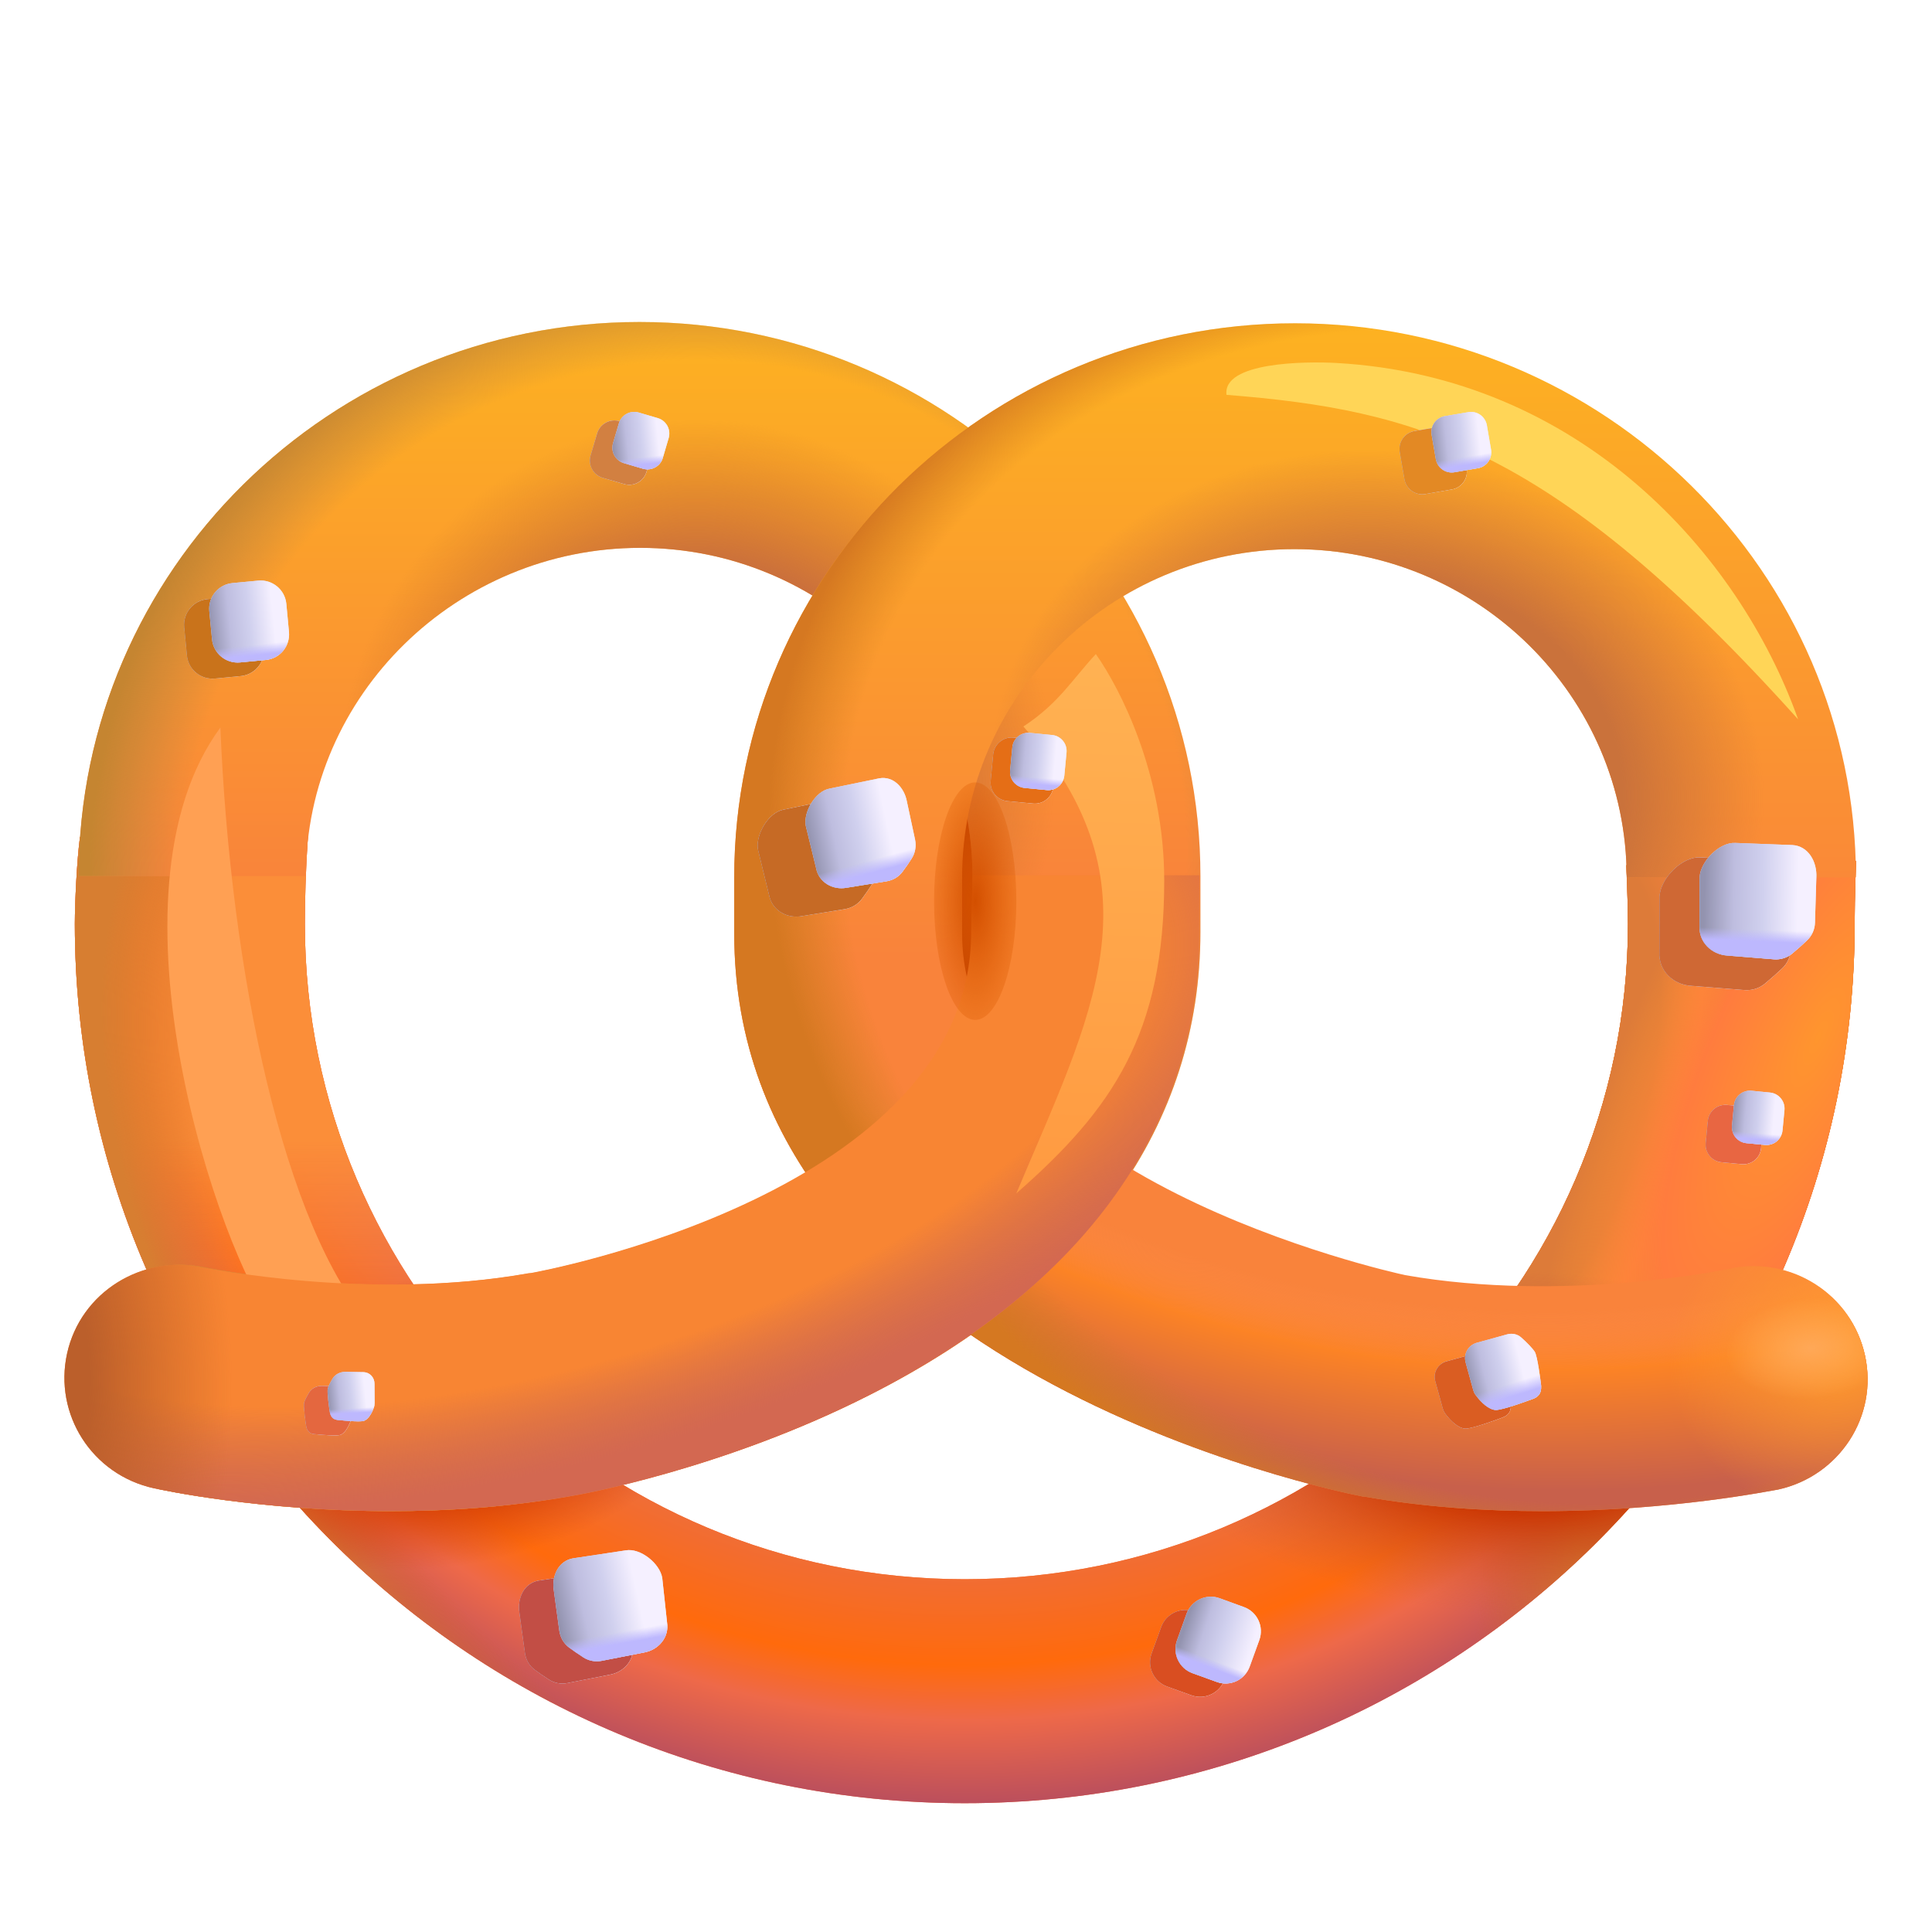 <svg viewBox="1 1 30 30" xmlns="http://www.w3.org/2000/svg">
<path d="M15.98 29C8.361 29 2.162 22.875 2.162 15.346C2.162 15.01 2.195 14.348 2.242 13.996C2.242 13.996 4.941 13.091 5.781 13.996C5.746 14.52 5.734 14.997 5.734 15.346C5.734 20.958 10.301 25.522 15.98 25.522C21.66 25.522 26.279 20.958 26.279 15.346C26.279 15.039 26.254 14.441 26.254 14.441C26.816 13.342 29.04 13.401 29.82 14.375C29.82 14.375 29.799 14.924 29.799 15.346C29.799 22.875 23.599 29 15.98 29Z" fill="url(#paint0_linear_18_29008)"/>
<path d="M15.98 29C8.361 29 2.162 22.875 2.162 15.346C2.162 15.01 2.195 14.348 2.242 13.996C2.242 13.996 4.941 13.091 5.781 13.996C5.746 14.52 5.734 14.997 5.734 15.346C5.734 20.958 10.301 25.522 15.98 25.522C21.66 25.522 26.279 20.958 26.279 15.346C26.279 15.039 26.254 14.441 26.254 14.441C26.816 13.342 29.04 13.401 29.82 14.375C29.82 14.375 29.799 14.924 29.799 15.346C29.799 22.875 23.599 29 15.98 29Z" fill="url(#paint1_radial_18_29008)"/>
<path d="M15.98 29C8.361 29 2.162 22.875 2.162 15.346C2.162 15.01 2.195 14.348 2.242 13.996C2.242 13.996 4.941 13.091 5.781 13.996C5.746 14.52 5.734 14.997 5.734 15.346C5.734 20.958 10.301 25.522 15.98 25.522C21.66 25.522 26.279 20.958 26.279 15.346C26.279 15.039 26.254 14.441 26.254 14.441C26.816 13.342 29.04 13.401 29.82 14.375C29.82 14.375 29.799 14.924 29.799 15.346C29.799 22.875 23.599 29 15.98 29Z" fill="url(#paint2_linear_18_29008)"/>
<path d="M15.98 29C8.361 29 2.162 22.875 2.162 15.346C2.162 15.01 2.195 14.348 2.242 13.996C2.242 13.996 4.941 13.091 5.781 13.996C5.746 14.52 5.734 14.997 5.734 15.346C5.734 20.958 10.301 25.522 15.98 25.522C21.66 25.522 26.279 20.958 26.279 15.346C26.279 15.039 26.254 14.441 26.254 14.441C26.816 13.342 29.04 13.401 29.82 14.375C29.82 14.375 29.799 14.924 29.799 15.346C29.799 22.875 23.599 29 15.98 29Z" fill="url(#paint3_radial_18_29008)"/>
<path d="M15.98 29C8.361 29 2.162 22.875 2.162 15.346C2.162 15.01 2.195 14.348 2.242 13.996C2.242 13.996 4.941 13.091 5.781 13.996C5.746 14.52 5.734 14.997 5.734 15.346C5.734 20.958 10.301 25.522 15.98 25.522C21.66 25.522 26.279 20.958 26.279 15.346C26.279 15.039 26.254 14.441 26.254 14.441C26.816 13.342 29.04 13.401 29.82 14.375C29.82 14.375 29.799 14.924 29.799 15.346C29.799 22.875 23.599 29 15.98 29Z" fill="url(#paint4_radial_18_29008)"/>
<path d="M15.98 29C8.361 29 2.162 22.875 2.162 15.346C2.162 15.01 2.195 14.348 2.242 13.996C2.242 13.996 4.941 13.091 5.781 13.996C5.746 14.52 5.734 14.997 5.734 15.346C5.734 20.958 10.301 25.522 15.98 25.522C21.66 25.522 26.279 20.958 26.279 15.346C26.279 15.039 26.254 14.441 26.254 14.441C26.816 13.342 29.04 13.401 29.82 14.375C29.82 14.375 29.799 14.924 29.799 15.346C29.799 22.875 23.599 29 15.98 29Z" fill="url(#paint5_radial_18_29008)"/>
<path d="M15.98 29C8.361 29 2.162 22.875 2.162 15.346C2.162 15.01 2.195 14.348 2.242 13.996C2.242 13.996 4.941 13.091 5.781 13.996C5.746 14.52 5.734 14.997 5.734 15.346C5.734 20.958 10.301 25.522 15.98 25.522C21.66 25.522 26.279 20.958 26.279 15.346C26.279 15.039 26.254 14.441 26.254 14.441C26.816 13.342 29.04 13.401 29.82 14.375C29.82 14.375 29.799 14.924 29.799 15.346C29.799 22.875 23.599 29 15.98 29Z" fill="url(#paint6_radial_18_29008)"/>
<path d="M15.98 29C8.361 29 2.162 22.875 2.162 15.346C2.162 15.01 2.195 14.348 2.242 13.996C2.242 13.996 4.941 13.091 5.781 13.996C5.746 14.52 5.734 14.997 5.734 15.346C5.734 20.958 10.301 25.522 15.98 25.522C21.66 25.522 26.279 20.958 26.279 15.346C26.279 15.039 26.254 14.441 26.254 14.441C26.816 13.342 29.04 13.401 29.82 14.375C29.82 14.375 29.799 14.924 29.799 15.346C29.799 22.875 23.599 29 15.98 29Z" fill="url(#paint7_radial_18_29008)"/>
<ellipse cx="16.123" cy="14.922" rx="0.56" ry="2.078" fill="#BD3E03"/>
<path d="M7.081 24.465C5.062 24.465 3.502 24.139 3.412 24.11C2.452 23.902 1.852 22.963 2.062 22.015C2.272 21.067 3.222 20.474 4.182 20.681C4.202 20.681 6.751 21.215 9.231 20.77C9.241 20.77 9.241 20.77 9.251 20.77C9.321 20.76 16.1 19.535 16.1 15.475V14.605C16.1 11.799 13.79 9.507 10.941 9.507C8.101 9.507 5.75 11.79 5.75 14.605H2.222C2.222 9.863 6.131 6 10.931 6C15.73 6 19.64 9.863 19.64 14.605V15.475C19.64 18.468 17.87 20.958 14.51 22.657C12.271 23.793 10.051 24.198 9.851 24.228C8.891 24.406 7.941 24.465 7.081 24.465Z" fill="url(#paint8_linear_18_29008)"/>
<path d="M7.081 24.465C5.062 24.465 3.502 24.139 3.412 24.11C2.452 23.902 1.852 22.963 2.062 22.015C2.272 21.067 3.222 20.474 4.182 20.681C4.202 20.681 6.751 21.215 9.231 20.77C9.241 20.77 9.241 20.77 9.251 20.77C9.321 20.76 16.1 19.535 16.1 15.475V14.605C16.1 11.799 13.79 9.507 10.941 9.507C8.101 9.507 5.75 11.79 5.75 14.605H2.222C2.222 9.863 6.131 6 10.931 6C15.73 6 19.64 9.863 19.64 14.605V15.475C19.64 18.468 17.87 20.958 14.51 22.657C12.271 23.793 10.051 24.198 9.851 24.228C8.891 24.406 7.941 24.465 7.081 24.465Z" fill="url(#paint9_radial_18_29008)"/>
<path d="M7.081 24.465C5.062 24.465 3.502 24.139 3.412 24.11C2.452 23.902 1.852 22.963 2.062 22.015C2.272 21.067 3.222 20.474 4.182 20.681C4.202 20.681 6.751 21.215 9.231 20.77C9.241 20.77 9.241 20.77 9.251 20.77C9.321 20.76 16.1 19.535 16.1 15.475V14.605C16.1 11.799 13.79 9.507 10.941 9.507C8.101 9.507 5.75 11.79 5.75 14.605H2.222C2.222 9.863 6.131 6 10.931 6C15.73 6 19.64 9.863 19.64 14.605V15.475C19.64 18.468 17.87 20.958 14.51 22.657C12.271 23.793 10.051 24.198 9.851 24.228C8.891 24.406 7.941 24.465 7.081 24.465Z" fill="url(#paint10_radial_18_29008)"/>
<path d="M24.949 24.465C24.089 24.465 23.129 24.406 22.18 24.238C22.169 24.238 22.16 24.238 22.16 24.238C21.759 24.159 12.401 22.272 12.401 15.495V14.625C12.401 9.883 16.31 6.02 21.11 6.02C25.909 6.02 29.819 9.883 29.819 14.625H26.259C26.259 11.819 23.949 9.527 21.1 9.527C18.26 9.527 15.94 11.81 15.94 14.625V15.495C15.94 19.269 22.549 20.741 22.819 20.8C25.289 21.235 27.819 20.711 27.849 20.701C28.809 20.494 29.749 21.096 29.959 22.045C30.169 22.993 29.559 23.922 28.609 24.13C28.529 24.14 26.969 24.465 24.949 24.465Z" fill="url(#paint11_linear_18_29008)"/>
<path d="M24.949 24.465C24.089 24.465 23.129 24.406 22.18 24.238C22.169 24.238 22.16 24.238 22.16 24.238C21.759 24.159 12.401 22.272 12.401 15.495V14.625C12.401 9.883 16.31 6.02 21.11 6.02C25.909 6.02 29.819 9.883 29.819 14.625H26.259C26.259 11.819 23.949 9.527 21.1 9.527C18.26 9.527 15.94 11.81 15.94 14.625V15.495C15.94 19.269 22.549 20.741 22.819 20.8C25.289 21.235 27.819 20.711 27.849 20.701C28.809 20.494 29.749 21.096 29.959 22.045C30.169 22.993 29.559 23.922 28.609 24.13C28.529 24.14 26.969 24.465 24.949 24.465Z" fill="url(#paint12_radial_18_29008)"/>
<path d="M24.949 24.465C24.089 24.465 23.129 24.406 22.18 24.238C22.169 24.238 22.16 24.238 22.16 24.238C21.759 24.159 12.401 22.272 12.401 15.495V14.625C12.401 9.883 16.31 6.02 21.11 6.02C25.909 6.02 29.819 9.883 29.819 14.625H26.259C26.259 11.819 23.949 9.527 21.1 9.527C18.26 9.527 15.94 11.81 15.94 14.625V15.495C15.94 19.269 22.549 20.741 22.819 20.8C25.289 21.235 27.819 20.711 27.849 20.701C28.809 20.494 29.749 21.096 29.959 22.045C30.169 22.993 29.559 23.922 28.609 24.13C28.529 24.14 26.969 24.465 24.949 24.465Z" fill="url(#paint13_radial_18_29008)"/>
<path d="M24.949 24.465C24.089 24.465 23.129 24.406 22.18 24.238C22.169 24.238 22.16 24.238 22.16 24.238C21.759 24.159 12.401 22.272 12.401 15.495V14.625C12.401 9.883 16.31 6.02 21.11 6.02C25.909 6.02 29.819 9.883 29.819 14.625H26.259C26.259 11.819 23.949 9.527 21.1 9.527C18.26 9.527 15.94 11.81 15.94 14.625V15.495C15.94 19.269 22.549 20.741 22.819 20.8C25.289 21.235 27.819 20.711 27.849 20.701C28.809 20.494 29.749 21.096 29.959 22.045C30.169 22.993 29.559 23.922 28.609 24.13C28.529 24.14 26.969 24.465 24.949 24.465Z" fill="url(#paint14_radial_18_29008)"/>
<path d="M24.949 24.465C24.089 24.465 23.129 24.406 22.18 24.238C22.169 24.238 22.16 24.238 22.16 24.238C21.759 24.159 12.401 22.272 12.401 15.495V14.625C12.401 9.883 16.31 6.02 21.11 6.02C25.909 6.02 29.819 9.883 29.819 14.625H26.259C26.259 11.819 23.949 9.527 21.1 9.527C18.26 9.527 15.94 11.81 15.94 14.625V15.495C15.94 19.269 22.549 20.741 22.819 20.8C25.289 21.235 27.819 20.711 27.849 20.701C28.809 20.494 29.749 21.096 29.959 22.045C30.169 22.993 29.559 23.922 28.609 24.13C28.529 24.14 26.969 24.465 24.949 24.465Z" fill="url(#paint15_radial_18_29008)"/>
<path d="M24.949 24.465C24.089 24.465 23.129 24.406 22.18 24.238C22.169 24.238 22.16 24.238 22.16 24.238C21.759 24.159 12.401 22.272 12.401 15.495V14.625C12.401 9.883 16.31 6.02 21.11 6.02C25.909 6.02 29.819 9.883 29.819 14.625H26.259C26.259 11.819 23.949 9.527 21.1 9.527C18.26 9.527 15.94 11.81 15.94 14.625V15.495C15.94 19.269 22.549 20.741 22.819 20.8C25.289 21.235 27.819 20.711 27.849 20.701C28.809 20.494 29.749 21.096 29.959 22.045C30.169 22.993 29.559 23.922 28.609 24.13C28.529 24.14 26.969 24.465 24.949 24.465Z" fill="url(#paint16_radial_18_29008)"/>
<g filter="url(#filter0_f_18_29008)">
<path d="M28.921 12.17C25.117 7.938 23 7.367 20.045 7.131C19.982 6.619 21.279 6.61 21.747 6.636C25.529 6.847 28.003 9.591 28.921 12.17Z" fill="#FFD557"/>
</g>
<g filter="url(#filter1_f_18_29008)">
<path d="M4.422 12.297C2.508 14.898 4.422 20.5 5.25 21.531C6.187 22.115 7.881 22.827 6.781 21.602C5.406 20.07 4.578 16.109 4.422 12.297Z" fill="#FFA053"/>
</g>
<path d="M16.08 15.475C16.08 19.535 9.301 20.76 9.231 20.77C9.221 20.77 9.221 20.77 9.211 20.77C6.731 21.215 4.192 20.681 4.162 20.681C3.202 20.474 2.252 21.067 2.042 22.015C1.832 22.963 2.432 23.902 3.392 24.11C3.482 24.129 5.042 24.465 7.061 24.465C7.921 24.465 8.871 24.406 9.831 24.238C10.031 24.208 12.251 23.803 14.49 22.667C17.84 20.968 19.62 18.488 19.62 15.485C19.62 15.188 19.625 14.887 19.625 14.591L16.105 14.591C16.105 14.585 16.08 15.22 16.08 15.475Z" fill="#F88533"/>
<path d="M16.08 15.475C16.08 19.535 9.301 20.76 9.231 20.77C9.221 20.77 9.221 20.77 9.211 20.77C6.731 21.215 4.192 20.681 4.162 20.681C3.202 20.474 2.252 21.067 2.042 22.015C1.832 22.963 2.432 23.902 3.392 24.11C3.482 24.129 5.042 24.465 7.061 24.465C7.921 24.465 8.871 24.406 9.831 24.238C10.031 24.208 12.251 23.803 14.49 22.667C17.84 20.968 19.62 18.488 19.62 15.485C19.62 15.188 19.625 14.887 19.625 14.591L16.105 14.591C16.105 14.585 16.08 15.22 16.08 15.475Z" fill="url(#paint17_radial_18_29008)"/>
<path d="M16.08 15.475C16.08 19.535 9.301 20.76 9.231 20.77C9.221 20.77 9.221 20.77 9.211 20.77C6.731 21.215 4.192 20.681 4.162 20.681C3.202 20.474 2.252 21.067 2.042 22.015C1.832 22.963 2.432 23.902 3.392 24.11C3.482 24.129 5.042 24.465 7.061 24.465C7.921 24.465 8.871 24.406 9.831 24.238C10.031 24.208 12.251 23.803 14.49 22.667C17.84 20.968 19.62 18.488 19.62 15.485C19.62 15.188 19.625 14.887 19.625 14.591L16.105 14.591C16.105 14.585 16.08 15.22 16.08 15.475Z" fill="url(#paint18_radial_18_29008)"/>
<g filter="url(#filter2_f_18_29008)">
<path d="M19.078 14.672C19.078 13.016 18.391 11.688 18.016 11.156C17.641 11.562 17.438 11.922 16.891 12.281C19.078 14.75 17.938 16.781 16.781 19.531C18.281 18.219 19.078 17.047 19.078 14.672Z" fill="url(#paint19_linear_18_29008)"/>
</g>
<g filter="url(#filter3_f_18_29008)">
<path d="M10.273 7.73C10.316 7.582 10.472 7.497 10.62 7.54L10.95 7.637C11.098 7.68 11.183 7.835 11.139 7.984L11.039 8.326C10.996 8.475 10.84 8.56 10.692 8.516L10.362 8.42C10.214 8.376 10.129 8.221 10.172 8.073L10.273 7.73Z" fill="#E1E0F8"/>
<path d="M10.273 7.73C10.316 7.582 10.472 7.497 10.62 7.54L10.95 7.637C11.098 7.68 11.183 7.835 11.139 7.984L11.039 8.326C10.996 8.475 10.84 8.56 10.692 8.516L10.362 8.42C10.214 8.376 10.129 8.221 10.172 8.073L10.273 7.73Z" fill="url(#paint20_linear_18_29008)"/>
<path d="M10.273 7.73C10.316 7.582 10.472 7.497 10.62 7.54L10.95 7.637C11.098 7.68 11.183 7.835 11.139 7.984L11.039 8.326C10.996 8.475 10.84 8.56 10.692 8.516L10.362 8.42C10.214 8.376 10.129 8.221 10.172 8.073L10.273 7.73Z" fill="#D28041"/>
</g>
<path d="M10.609 7.576C10.647 7.443 10.786 7.367 10.919 7.406L11.213 7.492C11.346 7.531 11.422 7.67 11.383 7.802L11.293 8.108C11.255 8.241 11.116 8.317 10.983 8.278L10.689 8.192C10.556 8.153 10.48 8.014 10.519 7.882L10.609 7.576Z" fill="#E1E0F8"/>
<path d="M10.609 7.576C10.647 7.443 10.786 7.367 10.919 7.406L11.213 7.492C11.346 7.531 11.422 7.67 11.383 7.802L11.293 8.108C11.255 8.241 11.116 8.317 10.983 8.278L10.689 8.192C10.556 8.153 10.48 8.014 10.519 7.882L10.609 7.576Z" fill="url(#paint21_linear_18_29008)"/>
<path d="M10.609 7.576C10.647 7.443 10.786 7.367 10.919 7.406L11.213 7.492C11.346 7.531 11.422 7.67 11.383 7.802L11.293 8.108C11.255 8.241 11.116 8.317 10.983 8.278L10.689 8.192C10.556 8.153 10.48 8.014 10.519 7.882L10.609 7.576Z" fill="url(#paint22_linear_18_29008)"/>
<g filter="url(#filter4_f_18_29008)">
<path d="M16.423 12.713C16.439 12.555 16.579 12.438 16.738 12.454L17.135 12.492C17.294 12.507 17.41 12.648 17.395 12.806L17.355 13.218C17.34 13.376 17.199 13.493 17.041 13.477L16.643 13.439C16.485 13.424 16.369 13.284 16.384 13.125L16.423 12.713Z" fill="#E1E0F8"/>
<path d="M16.423 12.713C16.439 12.555 16.579 12.438 16.738 12.454L17.135 12.492C17.294 12.507 17.41 12.648 17.395 12.806L17.355 13.218C17.34 13.376 17.199 13.493 17.041 13.477L16.643 13.439C16.485 13.424 16.369 13.284 16.384 13.125L16.423 12.713Z" fill="url(#paint23_linear_18_29008)"/>
<path d="M16.423 12.713C16.439 12.555 16.579 12.438 16.738 12.454L17.135 12.492C17.294 12.507 17.41 12.648 17.395 12.806L17.355 13.218C17.34 13.376 17.199 13.493 17.041 13.477L16.643 13.439C16.485 13.424 16.369 13.284 16.384 13.125L16.423 12.713Z" fill="#E56E16"/>
</g>
<path d="M16.719 12.605C16.732 12.467 16.854 12.367 16.991 12.38L17.336 12.413C17.473 12.426 17.574 12.548 17.561 12.685L17.527 13.042C17.514 13.18 17.392 13.281 17.254 13.268L16.91 13.235C16.772 13.221 16.671 13.099 16.685 12.962L16.719 12.605Z" fill="#E1E0F8"/>
<path d="M16.719 12.605C16.732 12.467 16.854 12.367 16.991 12.38L17.336 12.413C17.473 12.426 17.574 12.548 17.561 12.685L17.527 13.042C17.514 13.18 17.392 13.281 17.254 13.268L16.91 13.235C16.772 13.221 16.671 13.099 16.685 12.962L16.719 12.605Z" fill="url(#paint24_linear_18_29008)"/>
<path d="M16.719 12.605C16.732 12.467 16.854 12.367 16.991 12.38L17.336 12.413C17.473 12.426 17.574 12.548 17.561 12.685L17.527 13.042C17.514 13.18 17.392 13.281 17.254 13.268L16.91 13.235C16.772 13.221 16.671 13.099 16.685 12.962L16.719 12.605Z" fill="url(#paint25_linear_18_29008)"/>
<g filter="url(#filter5_f_18_29008)">
<path d="M27.52 18.404C27.535 18.254 27.668 18.144 27.818 18.158L28.132 18.188C28.282 18.203 28.392 18.336 28.378 18.486L28.345 18.831C28.331 18.981 28.197 19.091 28.047 19.077L27.733 19.047C27.583 19.033 27.473 18.899 27.487 18.749L27.52 18.404Z" fill="#E1E0F8"/>
<path d="M27.52 18.404C27.535 18.254 27.668 18.144 27.818 18.158L28.132 18.188C28.282 18.203 28.392 18.336 28.378 18.486L28.345 18.831C28.331 18.981 28.197 19.091 28.047 19.077L27.733 19.047C27.583 19.033 27.473 18.899 27.487 18.749L27.52 18.404Z" fill="url(#paint26_linear_18_29008)"/>
<path d="M27.52 18.404C27.535 18.254 27.668 18.144 27.818 18.158L28.132 18.188C28.282 18.203 28.392 18.336 28.378 18.486L28.345 18.831C28.331 18.981 28.197 19.091 28.047 19.077L27.733 19.047C27.583 19.033 27.473 18.899 27.487 18.749L27.52 18.404Z" fill="#E86642"/>
</g>
<path d="M27.924 18.163C27.937 18.025 28.059 17.924 28.197 17.937L28.484 17.965C28.621 17.978 28.722 18.1 28.709 18.238L28.679 18.553C28.666 18.691 28.544 18.791 28.406 18.778L28.119 18.751C27.981 18.738 27.881 18.615 27.894 18.478L27.924 18.163Z" fill="#E1E0F8"/>
<path d="M27.924 18.163C27.937 18.025 28.059 17.924 28.197 17.937L28.484 17.965C28.621 17.978 28.722 18.1 28.709 18.238L28.679 18.553C28.666 18.691 28.544 18.791 28.406 18.778L28.119 18.751C27.981 18.738 27.881 18.615 27.894 18.478L27.924 18.163Z" fill="url(#paint27_linear_18_29008)"/>
<path d="M27.924 18.163C27.937 18.025 28.059 17.924 28.197 17.937L28.484 17.965C28.621 17.978 28.722 18.1 28.709 18.238L28.679 18.553C28.666 18.691 28.544 18.791 28.406 18.778L28.119 18.751C27.981 18.738 27.881 18.615 27.894 18.478L27.924 18.163Z" fill="url(#paint28_linear_18_29008)"/>
<g filter="url(#filter6_f_18_29008)">
<path d="M22.736 8.018C22.71 7.865 22.813 7.72 22.965 7.693L23.375 7.623C23.528 7.596 23.674 7.699 23.7 7.852L23.773 8.276C23.8 8.429 23.697 8.574 23.544 8.6L23.134 8.671C22.981 8.698 22.836 8.595 22.809 8.442L22.736 8.018Z" fill="#E1E0F8"/>
<path d="M22.736 8.018C22.71 7.865 22.813 7.72 22.965 7.693L23.375 7.623C23.528 7.596 23.674 7.699 23.7 7.852L23.773 8.276C23.8 8.429 23.697 8.574 23.544 8.6L23.134 8.671C22.981 8.698 22.836 8.595 22.809 8.442L22.736 8.018Z" fill="url(#paint29_linear_18_29008)"/>
<path d="M22.736 8.018C22.71 7.865 22.813 7.72 22.965 7.693L23.375 7.623C23.528 7.596 23.674 7.699 23.7 7.852L23.773 8.276C23.8 8.429 23.697 8.574 23.544 8.6L23.134 8.671C22.981 8.698 22.836 8.595 22.809 8.442L22.736 8.018Z" fill="#E38924"/>
</g>
<path d="M23.23 7.751C23.207 7.615 23.298 7.486 23.434 7.462L23.799 7.4C23.935 7.376 24.064 7.467 24.088 7.603L24.153 7.981C24.176 8.117 24.085 8.246 23.949 8.27L23.584 8.333C23.448 8.356 23.319 8.265 23.295 8.129L23.23 7.751Z" fill="#E1E0F8"/>
<path d="M23.23 7.751C23.207 7.615 23.298 7.486 23.434 7.462L23.799 7.4C23.935 7.376 24.064 7.467 24.088 7.603L24.153 7.981C24.176 8.117 24.085 8.246 23.949 8.27L23.584 8.333C23.448 8.356 23.319 8.265 23.295 8.129L23.23 7.751Z" fill="url(#paint30_linear_18_29008)"/>
<path d="M23.23 7.751C23.207 7.615 23.298 7.486 23.434 7.462L23.799 7.4C23.935 7.376 24.064 7.467 24.088 7.603L24.153 7.981C24.176 8.117 24.085 8.246 23.949 8.27L23.584 8.333C23.448 8.356 23.319 8.265 23.295 8.129L23.23 7.751Z" fill="url(#paint31_linear_18_29008)"/>
<g filter="url(#filter7_f_18_29008)">
<path d="M3.861 10.74C3.84 10.52 4.001 10.325 4.221 10.304L4.62 10.266C4.84 10.245 5.036 10.406 5.057 10.626L5.098 11.061C5.12 11.281 4.958 11.477 4.738 11.498L4.339 11.536C4.119 11.557 3.924 11.396 3.903 11.176L3.861 10.74Z" fill="#E1E0F8"/>
<path d="M3.861 10.74C3.84 10.52 4.001 10.325 4.221 10.304L4.62 10.266C4.84 10.245 5.036 10.406 5.057 10.626L5.098 11.061C5.12 11.281 4.958 11.477 4.738 11.498L4.339 11.536C4.119 11.557 3.924 11.396 3.903 11.176L3.861 10.74Z" fill="url(#paint32_linear_18_29008)"/>
<path d="M3.861 10.74C3.84 10.52 4.001 10.325 4.221 10.304L4.62 10.266C4.84 10.245 5.036 10.406 5.057 10.626L5.098 11.061C5.12 11.281 4.958 11.477 4.738 11.498L4.339 11.536C4.119 11.557 3.924 11.396 3.903 11.176L3.861 10.74Z" fill="#C9731B"/>
</g>
<path d="M4.25 10.49C4.229 10.27 4.39 10.075 4.61 10.054L5.009 10.016C5.229 9.995 5.425 10.156 5.446 10.376L5.487 10.811C5.509 11.031 5.347 11.227 5.127 11.248L4.728 11.286C4.508 11.307 4.313 11.146 4.292 10.926L4.25 10.49Z" fill="#E1E0F8"/>
<path d="M4.25 10.49C4.229 10.27 4.39 10.075 4.61 10.054L5.009 10.016C5.229 9.995 5.425 10.156 5.446 10.376L5.487 10.811C5.509 11.031 5.347 11.227 5.127 11.248L4.728 11.286C4.508 11.307 4.313 11.146 4.292 10.926L4.25 10.49Z" fill="url(#paint33_linear_18_29008)"/>
<path d="M4.25 10.49C4.229 10.27 4.39 10.075 4.61 10.054L5.009 10.016C5.229 9.995 5.425 10.156 5.446 10.376L5.487 10.811C5.509 11.031 5.347 11.227 5.127 11.248L4.728 11.286C4.508 11.307 4.313 11.146 4.292 10.926L4.25 10.49Z" fill="url(#paint34_linear_18_29008)"/>
<g filter="url(#filter8_f_18_29008)">
<path d="M12.771 14.194C12.729 13.961 12.932 13.616 13.165 13.573L13.995 13.402C14.229 13.359 14.414 13.554 14.456 13.787L14.592 14.422C14.616 14.53 14.597 14.643 14.537 14.736C14.492 14.805 14.448 14.87 14.387 14.953C14.322 15.042 14.224 15.1 14.115 15.117L13.45 15.225C13.217 15.268 12.986 15.131 12.943 14.898L12.771 14.194Z" fill="#E1E0F8"/>
<path d="M12.771 14.194C12.729 13.961 12.932 13.616 13.165 13.573L13.995 13.402C14.229 13.359 14.414 13.554 14.456 13.787L14.592 14.422C14.616 14.53 14.597 14.643 14.537 14.736C14.492 14.805 14.448 14.87 14.387 14.953C14.322 15.042 14.224 15.1 14.115 15.117L13.45 15.225C13.217 15.268 12.986 15.131 12.943 14.898L12.771 14.194Z" fill="url(#paint35_linear_18_29008)"/>
<path d="M12.771 14.194C12.729 13.961 12.932 13.616 13.165 13.573L13.995 13.402C14.229 13.359 14.414 13.554 14.456 13.787L14.592 14.422C14.616 14.53 14.597 14.643 14.537 14.736C14.492 14.805 14.448 14.87 14.387 14.953C14.322 15.042 14.224 15.1 14.115 15.117L13.45 15.225C13.217 15.268 12.986 15.131 12.943 14.898L12.771 14.194Z" fill="#C66A25"/>
</g>
<path d="M13.512 13.824C13.472 13.607 13.662 13.286 13.879 13.246L14.652 13.086C14.87 13.046 15.042 13.228 15.082 13.445L15.209 14.037C15.23 14.138 15.213 14.243 15.157 14.33C15.116 14.394 15.074 14.455 15.017 14.532C14.957 14.615 14.865 14.669 14.764 14.685L14.145 14.785C13.927 14.825 13.712 14.698 13.672 14.48L13.512 13.824Z" fill="#E1E0F8"/>
<path d="M13.512 13.824C13.472 13.607 13.662 13.286 13.879 13.246L14.652 13.086C14.87 13.046 15.042 13.228 15.082 13.445L15.209 14.037C15.23 14.138 15.213 14.243 15.157 14.33C15.116 14.394 15.074 14.455 15.017 14.532C14.957 14.615 14.865 14.669 14.764 14.685L14.145 14.785C13.927 14.825 13.712 14.698 13.672 14.48L13.512 13.824Z" fill="url(#paint36_linear_18_29008)"/>
<path d="M13.512 13.824C13.472 13.607 13.662 13.286 13.879 13.246L14.652 13.086C14.87 13.046 15.042 13.228 15.082 13.445L15.209 14.037C15.23 14.138 15.213 14.243 15.157 14.33C15.116 14.394 15.074 14.455 15.017 14.532C14.957 14.615 14.865 14.669 14.764 14.685L14.145 14.785C13.927 14.825 13.712 14.698 13.672 14.48L13.512 13.824Z" fill="url(#paint37_linear_18_29008)"/>
<g filter="url(#filter9_f_18_29008)">
<path d="M26.769 14.921C26.786 14.639 27.119 14.298 27.401 14.315L28.411 14.352C28.693 14.368 28.851 14.647 28.835 14.929L28.811 15.725C28.808 15.842 28.76 15.954 28.675 16.035C28.594 16.112 28.516 16.181 28.406 16.273C28.316 16.348 28.2 16.383 28.084 16.373L27.262 16.307C26.98 16.291 26.751 16.067 26.768 15.785L26.769 14.921Z" fill="#E1E0F8"/>
<path d="M26.769 14.921C26.786 14.639 27.119 14.298 27.401 14.315L28.411 14.352C28.693 14.368 28.851 14.647 28.835 14.929L28.811 15.725C28.808 15.842 28.76 15.954 28.675 16.035C28.594 16.112 28.516 16.181 28.406 16.273C28.316 16.348 28.2 16.383 28.084 16.373L27.262 16.307C26.98 16.291 26.751 16.067 26.768 15.785L26.769 14.921Z" fill="url(#paint38_linear_18_29008)"/>
<path d="M26.769 14.921C26.786 14.639 27.119 14.298 27.401 14.315L28.411 14.352C28.693 14.368 28.851 14.647 28.835 14.929L28.811 15.725C28.808 15.842 28.76 15.954 28.675 16.035C28.594 16.112 28.516 16.181 28.406 16.273C28.316 16.348 28.2 16.383 28.084 16.373L27.262 16.307C26.98 16.291 26.751 16.067 26.768 15.785L26.769 14.921Z" fill="#CF6834"/>
</g>
<path d="M27.391 14.621C27.406 14.374 27.699 14.075 27.946 14.089L28.832 14.122C29.079 14.136 29.218 14.381 29.204 14.628L29.183 15.327C29.18 15.43 29.138 15.528 29.063 15.599C28.992 15.666 28.924 15.727 28.828 15.808C28.749 15.873 28.647 15.904 28.545 15.896L27.824 15.838C27.576 15.823 27.376 15.627 27.39 15.379L27.391 14.621Z" fill="#E1E0F8"/>
<path d="M27.391 14.621C27.406 14.374 27.699 14.075 27.946 14.089L28.832 14.122C29.079 14.136 29.218 14.381 29.204 14.628L29.183 15.327C29.18 15.43 29.138 15.528 29.063 15.599C28.992 15.666 28.924 15.727 28.828 15.808C28.749 15.873 28.647 15.904 28.545 15.896L27.824 15.838C27.576 15.823 27.376 15.627 27.39 15.379L27.391 14.621Z" fill="url(#paint39_linear_18_29008)"/>
<path d="M27.391 14.621C27.406 14.374 27.699 14.075 27.946 14.089L28.832 14.122C29.079 14.136 29.218 14.381 29.204 14.628L29.183 15.327C29.18 15.43 29.138 15.528 29.063 15.599C28.992 15.666 28.924 15.727 28.828 15.808C28.749 15.873 28.647 15.904 28.545 15.896L27.824 15.838C27.576 15.823 27.376 15.627 27.39 15.379L27.391 14.621Z" fill="url(#paint40_linear_18_29008)"/>
<g filter="url(#filter10_f_18_29008)">
<path d="M10.75 25.846C10.712 25.622 10.411 25.38 10.183 25.419L9.363 25.544C9.135 25.584 9.029 25.822 9.067 26.047L9.152 26.668C9.166 26.771 9.22 26.866 9.304 26.928C9.37 26.977 9.435 27.023 9.523 27.079C9.608 27.135 9.712 27.154 9.811 27.134L10.467 27.005C10.695 26.965 10.862 26.764 10.825 26.54L10.75 25.846Z" fill="#E1E0F8"/>
<path d="M10.75 25.846C10.712 25.622 10.411 25.38 10.183 25.419L9.363 25.544C9.135 25.584 9.029 25.822 9.067 26.047L9.152 26.668C9.166 26.771 9.22 26.866 9.304 26.928C9.37 26.977 9.435 27.023 9.523 27.079C9.608 27.135 9.712 27.154 9.811 27.134L10.467 27.005C10.695 26.965 10.862 26.764 10.825 26.54L10.75 25.846Z" fill="url(#paint41_linear_18_29008)"/>
<path d="M10.75 25.846C10.712 25.622 10.411 25.38 10.183 25.419L9.363 25.544C9.135 25.584 9.029 25.822 9.067 26.047L9.152 26.668C9.166 26.771 9.22 26.866 9.304 26.928C9.37 26.977 9.435 27.023 9.523 27.079C9.608 27.135 9.712 27.154 9.811 27.134L10.467 27.005C10.695 26.965 10.862 26.764 10.825 26.54L10.75 25.846Z" fill="#C24E45"/>
</g>
<path d="M11.283 25.501C11.245 25.276 10.944 25.034 10.716 25.074L9.896 25.198C9.668 25.238 9.562 25.477 9.6 25.701L9.685 26.323C9.699 26.426 9.753 26.521 9.837 26.583C9.903 26.632 9.968 26.677 10.056 26.734C10.141 26.79 10.245 26.808 10.344 26.789L11 26.66C11.228 26.62 11.395 26.419 11.358 26.194L11.283 25.501Z" fill="#E1E0F8"/>
<path d="M11.283 25.501C11.245 25.276 10.944 25.034 10.716 25.074L9.896 25.198C9.668 25.238 9.562 25.477 9.6 25.701L9.685 26.323C9.699 26.426 9.753 26.521 9.837 26.583C9.903 26.632 9.968 26.677 10.056 26.734C10.141 26.79 10.245 26.808 10.344 26.789L11 26.66C11.228 26.62 11.395 26.419 11.358 26.194L11.283 25.501Z" fill="url(#paint42_linear_18_29008)"/>
<path d="M11.283 25.501C11.245 25.276 10.944 25.034 10.716 25.074L9.896 25.198C9.668 25.238 9.562 25.477 9.6 25.701L9.685 26.323C9.699 26.426 9.753 26.521 9.837 26.583C9.903 26.632 9.968 26.677 10.056 26.734C10.141 26.79 10.245 26.808 10.344 26.789L11 26.66C11.228 26.62 11.395 26.419 11.358 26.194L11.283 25.501Z" fill="url(#paint43_linear_18_29008)"/>
<g filter="url(#filter11_f_18_29008)">
<path d="M19.032 26.264C19.107 26.056 19.337 25.949 19.544 26.024L19.922 26.16C20.129 26.235 20.237 26.465 20.162 26.672L20.013 27.084C19.938 27.292 19.708 27.399 19.5 27.324L19.123 27.188C18.916 27.113 18.808 26.883 18.883 26.676L19.032 26.264Z" fill="#E1E0F8"/>
<path d="M19.032 26.264C19.107 26.056 19.337 25.949 19.544 26.024L19.922 26.16C20.129 26.235 20.237 26.465 20.162 26.672L20.013 27.084C19.938 27.292 19.708 27.399 19.5 27.324L19.123 27.188C18.916 27.113 18.808 26.883 18.883 26.676L19.032 26.264Z" fill="url(#paint44_linear_18_29008)"/>
<path d="M19.032 26.264C19.107 26.056 19.337 25.949 19.544 26.024L19.922 26.16C20.129 26.235 20.237 26.465 20.162 26.672L20.013 27.084C19.938 27.292 19.708 27.399 19.5 27.324L19.123 27.188C18.916 27.113 18.808 26.883 18.883 26.676L19.032 26.264Z" fill="#D94E21"/>
</g>
<path d="M19.425 26.057C19.501 25.85 19.73 25.742 19.938 25.817L20.315 25.954C20.523 26.029 20.63 26.258 20.555 26.466L20.406 26.877C20.331 27.085 20.102 27.193 19.894 27.117L19.517 26.981C19.309 26.906 19.201 26.677 19.277 26.469L19.425 26.057Z" fill="#E1E0F8"/>
<path d="M19.425 26.057C19.501 25.85 19.73 25.742 19.938 25.817L20.315 25.954C20.523 26.029 20.63 26.258 20.555 26.466L20.406 26.877C20.331 27.085 20.102 27.193 19.894 27.117L19.517 26.981C19.309 26.906 19.201 26.677 19.277 26.469L19.425 26.057Z" fill="url(#paint45_linear_18_29008)"/>
<path d="M19.425 26.057C19.501 25.85 19.73 25.742 19.938 25.817L20.315 25.954C20.523 26.029 20.63 26.258 20.555 26.466L20.406 26.877C20.331 27.085 20.102 27.193 19.894 27.117L19.517 26.981C19.309 26.906 19.201 26.677 19.277 26.469L19.425 26.057Z" fill="url(#paint46_linear_18_29008)"/>
<g filter="url(#filter12_f_18_29008)">
<path d="M23.29 22.455C23.248 22.324 23.321 22.183 23.453 22.142L23.932 22.009C24.008 21.988 24.09 22.004 24.149 22.056C24.242 22.138 24.329 22.228 24.361 22.28C24.403 22.348 24.451 22.725 24.455 22.758L24.456 22.763C24.474 22.896 24.443 22.974 24.317 23.016C24.313 23.018 24.309 23.019 24.305 23.021C24.251 23.041 23.854 23.188 23.752 23.183C23.651 23.178 23.531 23.073 23.439 22.946C23.424 22.924 23.413 22.9 23.405 22.874L23.29 22.455Z" fill="#E1E0F8"/>
<path d="M23.29 22.455C23.248 22.324 23.321 22.183 23.453 22.142L23.932 22.009C24.008 21.988 24.09 22.004 24.149 22.056C24.242 22.138 24.329 22.228 24.361 22.28C24.403 22.348 24.451 22.725 24.455 22.758L24.456 22.763C24.474 22.896 24.443 22.974 24.317 23.016C24.313 23.018 24.309 23.019 24.305 23.021C24.251 23.041 23.854 23.188 23.752 23.183C23.651 23.178 23.531 23.073 23.439 22.946C23.424 22.924 23.413 22.9 23.405 22.874L23.29 22.455Z" fill="url(#paint47_linear_18_29008)"/>
<path d="M23.29 22.455C23.248 22.324 23.321 22.183 23.453 22.142L23.932 22.009C24.008 21.988 24.09 22.004 24.149 22.056C24.242 22.138 24.329 22.228 24.361 22.28C24.403 22.348 24.451 22.725 24.455 22.758L24.456 22.763C24.474 22.896 24.443 22.974 24.317 23.016C24.313 23.018 24.309 23.019 24.305 23.021C24.251 23.041 23.854 23.188 23.752 23.183C23.651 23.178 23.531 23.073 23.439 22.946C23.424 22.924 23.413 22.9 23.405 22.874L23.29 22.455Z" fill="#DA5D22"/>
</g>
<path d="M23.761 22.166C23.719 22.035 23.792 21.894 23.923 21.853L24.402 21.72C24.479 21.699 24.561 21.715 24.62 21.767C24.713 21.849 24.799 21.939 24.832 21.991C24.874 22.059 24.921 22.436 24.925 22.47L24.926 22.474C24.945 22.607 24.913 22.686 24.788 22.728C24.783 22.729 24.779 22.73 24.775 22.732C24.721 22.752 24.325 22.899 24.223 22.894C24.122 22.889 24.001 22.784 23.91 22.657C23.894 22.636 23.883 22.611 23.876 22.585L23.761 22.166Z" fill="#E1E0F8"/>
<path d="M23.761 22.166C23.719 22.035 23.792 21.894 23.923 21.853L24.402 21.72C24.479 21.699 24.561 21.715 24.62 21.767C24.713 21.849 24.799 21.939 24.832 21.991C24.874 22.059 24.921 22.436 24.925 22.47L24.926 22.474C24.945 22.607 24.913 22.686 24.788 22.728C24.783 22.729 24.779 22.73 24.775 22.732C24.721 22.752 24.325 22.899 24.223 22.894C24.122 22.889 24.001 22.784 23.91 22.657C23.894 22.636 23.883 22.611 23.876 22.585L23.761 22.166Z" fill="url(#paint48_linear_18_29008)"/>
<path d="M23.761 22.166C23.719 22.035 23.792 21.894 23.923 21.853L24.402 21.72C24.479 21.699 24.561 21.715 24.62 21.767C24.713 21.849 24.799 21.939 24.832 21.991C24.874 22.059 24.921 22.436 24.925 22.47L24.926 22.474C24.945 22.607 24.913 22.686 24.788 22.728C24.783 22.729 24.779 22.73 24.775 22.732C24.721 22.752 24.325 22.899 24.223 22.894C24.122 22.889 24.001 22.784 23.91 22.657C23.894 22.636 23.883 22.611 23.876 22.585L23.761 22.166Z" fill="url(#paint49_linear_18_29008)"/>
<g filter="url(#filter13_f_18_29008)">
<path d="M6.449 22.709C6.452 22.613 6.379 22.531 6.286 22.526L5.998 22.521C5.916 22.52 5.838 22.558 5.797 22.629C5.762 22.688 5.733 22.746 5.724 22.779C5.709 22.832 5.747 23.091 5.751 23.118L5.752 23.123C5.764 23.215 5.799 23.262 5.886 23.269C5.89 23.269 5.895 23.269 5.899 23.27C5.946 23.275 6.22 23.302 6.284 23.281C6.346 23.261 6.403 23.174 6.439 23.077C6.448 23.053 6.452 23.027 6.452 23.001L6.449 22.709Z" fill="#E1E0F8"/>
<path d="M6.449 22.709C6.452 22.613 6.379 22.531 6.286 22.526L5.998 22.521C5.916 22.52 5.838 22.558 5.797 22.629C5.762 22.688 5.733 22.746 5.724 22.779C5.709 22.832 5.747 23.091 5.751 23.118L5.752 23.123C5.764 23.215 5.799 23.262 5.886 23.269C5.89 23.269 5.895 23.269 5.899 23.27C5.946 23.275 6.22 23.302 6.284 23.281C6.346 23.261 6.403 23.174 6.439 23.077C6.448 23.053 6.452 23.027 6.452 23.001L6.449 22.709Z" fill="url(#paint50_linear_18_29008)"/>
<path d="M6.449 22.709C6.452 22.613 6.379 22.531 6.286 22.526L5.998 22.521C5.916 22.52 5.838 22.558 5.797 22.629C5.762 22.688 5.733 22.746 5.724 22.779C5.709 22.832 5.747 23.091 5.751 23.118L5.752 23.123C5.764 23.215 5.799 23.262 5.886 23.269C5.89 23.269 5.895 23.269 5.899 23.27C5.946 23.275 6.22 23.302 6.284 23.281C6.346 23.261 6.403 23.174 6.439 23.077C6.448 23.053 6.452 23.027 6.452 23.001L6.449 22.709Z" fill="#E4673F"/>
</g>
<path d="M6.815 22.49C6.818 22.394 6.745 22.312 6.652 22.307L6.364 22.302C6.282 22.301 6.204 22.34 6.162 22.41C6.127 22.47 6.099 22.527 6.09 22.561C6.075 22.613 6.113 22.872 6.117 22.899L6.118 22.904C6.13 22.996 6.164 23.043 6.251 23.05C6.256 23.05 6.26 23.05 6.265 23.051C6.312 23.056 6.586 23.084 6.65 23.063C6.712 23.042 6.769 22.956 6.805 22.858C6.814 22.834 6.817 22.808 6.817 22.782L6.815 22.49Z" fill="#E1E0F8"/>
<path d="M6.815 22.49C6.818 22.394 6.745 22.312 6.652 22.307L6.364 22.302C6.282 22.301 6.204 22.34 6.162 22.41C6.127 22.47 6.099 22.527 6.09 22.561C6.075 22.613 6.113 22.872 6.117 22.899L6.118 22.904C6.13 22.996 6.164 23.043 6.251 23.05C6.256 23.05 6.26 23.05 6.265 23.051C6.312 23.056 6.586 23.084 6.65 23.063C6.712 23.042 6.769 22.956 6.805 22.858C6.814 22.834 6.817 22.808 6.817 22.782L6.815 22.49Z" fill="url(#paint51_linear_18_29008)"/>
<path d="M6.815 22.49C6.818 22.394 6.745 22.312 6.652 22.307L6.364 22.302C6.282 22.301 6.204 22.34 6.162 22.41C6.127 22.47 6.099 22.527 6.09 22.561C6.075 22.613 6.113 22.872 6.117 22.899L6.118 22.904C6.13 22.996 6.164 23.043 6.251 23.05C6.256 23.05 6.26 23.05 6.265 23.051C6.312 23.056 6.586 23.084 6.65 23.063C6.712 23.042 6.769 22.956 6.805 22.858C6.814 22.834 6.817 22.808 6.817 22.782L6.815 22.49Z" fill="url(#paint52_linear_18_29008)"/>
<g filter="url(#filter14_f_18_29008)">
<ellipse cx="16.143" cy="14.993" rx="0.639" ry="1.844" fill="url(#paint53_radial_18_29008)"/>
</g>
<defs>
<filter id="filter0_f_18_29008" x="19.043" y="5.628" width="10.878" height="7.542" filterUnits="userSpaceOnUse" color-interpolation-filters="sRGB">
<feFlood flood-opacity="0" result="BackgroundImageFix"/>
<feBlend mode="normal" in="SourceGraphic" in2="BackgroundImageFix" result="shape"/>
<feGaussianBlur stdDeviation="0.5" result="effect1_foregroundBlur_18_29008"/>
</filter>
<filter id="filter1_f_18_29008" x="2.599" y="11.297" width="5.541" height="11.977" filterUnits="userSpaceOnUse" color-interpolation-filters="sRGB">
<feFlood flood-opacity="0" result="BackgroundImageFix"/>
<feBlend mode="normal" in="SourceGraphic" in2="BackgroundImageFix" result="shape"/>
<feGaussianBlur stdDeviation="0.5" result="effect1_foregroundBlur_18_29008"/>
</filter>
<filter id="filter2_f_18_29008" x="15.781" y="10.156" width="4.297" height="10.375" filterUnits="userSpaceOnUse" color-interpolation-filters="sRGB">
<feFlood flood-opacity="0" result="BackgroundImageFix"/>
<feBlend mode="normal" in="SourceGraphic" in2="BackgroundImageFix" result="shape"/>
<feGaussianBlur stdDeviation="0.5" result="effect1_foregroundBlur_18_29008"/>
</filter>
<filter id="filter3_f_18_29008" x="9.661" y="7.029" width="1.99" height="1.999" filterUnits="userSpaceOnUse" color-interpolation-filters="sRGB">
<feFlood flood-opacity="0" result="BackgroundImageFix"/>
<feBlend mode="normal" in="SourceGraphic" in2="BackgroundImageFix" result="shape"/>
<feGaussianBlur stdDeviation="0.25" result="effect1_foregroundBlur_18_29008"/>
</filter>
<filter id="filter4_f_18_29008" x="15.883" y="11.952" width="2.013" height="2.026" filterUnits="userSpaceOnUse" color-interpolation-filters="sRGB">
<feFlood flood-opacity="0" result="BackgroundImageFix"/>
<feBlend mode="normal" in="SourceGraphic" in2="BackgroundImageFix" result="shape"/>
<feGaussianBlur stdDeviation="0.25" result="effect1_foregroundBlur_18_29008"/>
</filter>
<filter id="filter5_f_18_29008" x="26.986" y="17.657" width="1.893" height="1.921" filterUnits="userSpaceOnUse" color-interpolation-filters="sRGB">
<feFlood flood-opacity="0" result="BackgroundImageFix"/>
<feBlend mode="normal" in="SourceGraphic" in2="BackgroundImageFix" result="shape"/>
<feGaussianBlur stdDeviation="0.25" result="effect1_foregroundBlur_18_29008"/>
</filter>
<filter id="filter6_f_18_29008" x="22.232" y="7.118" width="2.045" height="2.057" filterUnits="userSpaceOnUse" color-interpolation-filters="sRGB">
<feFlood flood-opacity="0" result="BackgroundImageFix"/>
<feBlend mode="normal" in="SourceGraphic" in2="BackgroundImageFix" result="shape"/>
<feGaussianBlur stdDeviation="0.25" result="effect1_foregroundBlur_18_29008"/>
</filter>
<filter id="filter7_f_18_29008" x="3.359" y="9.764" width="2.241" height="2.274" filterUnits="userSpaceOnUse" color-interpolation-filters="sRGB">
<feFlood flood-opacity="0" result="BackgroundImageFix"/>
<feBlend mode="normal" in="SourceGraphic" in2="BackgroundImageFix" result="shape"/>
<feGaussianBlur stdDeviation="0.25" result="effect1_foregroundBlur_18_29008"/>
</filter>
<filter id="filter8_f_18_29008" x="12.266" y="12.896" width="2.836" height="2.837" filterUnits="userSpaceOnUse" color-interpolation-filters="sRGB">
<feFlood flood-opacity="0" result="BackgroundImageFix"/>
<feBlend mode="normal" in="SourceGraphic" in2="BackgroundImageFix" result="shape"/>
<feGaussianBlur stdDeviation="0.25" result="effect1_foregroundBlur_18_29008"/>
</filter>
<filter id="filter9_f_18_29008" x="26.267" y="13.814" width="3.069" height="3.061" filterUnits="userSpaceOnUse" color-interpolation-filters="sRGB">
<feFlood flood-opacity="0" result="BackgroundImageFix"/>
<feBlend mode="normal" in="SourceGraphic" in2="BackgroundImageFix" result="shape"/>
<feGaussianBlur stdDeviation="0.25" result="effect1_foregroundBlur_18_29008"/>
</filter>
<filter id="filter10_f_18_29008" x="8.56" y="24.915" width="2.77" height="2.726" filterUnits="userSpaceOnUse" color-interpolation-filters="sRGB">
<feFlood flood-opacity="0" result="BackgroundImageFix"/>
<feBlend mode="normal" in="SourceGraphic" in2="BackgroundImageFix" result="shape"/>
<feGaussianBlur stdDeviation="0.25" result="effect1_foregroundBlur_18_29008"/>
</filter>
<filter id="filter11_f_18_29008" x="18.359" y="25.5" width="2.326" height="2.348" filterUnits="userSpaceOnUse" color-interpolation-filters="sRGB">
<feFlood flood-opacity="0" result="BackgroundImageFix"/>
<feBlend mode="normal" in="SourceGraphic" in2="BackgroundImageFix" result="shape"/>
<feGaussianBlur stdDeviation="0.25" result="effect1_foregroundBlur_18_29008"/>
</filter>
<filter id="filter12_f_18_29008" x="22.778" y="21.5" width="2.182" height="2.183" filterUnits="userSpaceOnUse" color-interpolation-filters="sRGB">
<feFlood flood-opacity="0" result="BackgroundImageFix"/>
<feBlend mode="normal" in="SourceGraphic" in2="BackgroundImageFix" result="shape"/>
<feGaussianBlur stdDeviation="0.25" result="effect1_foregroundBlur_18_29008"/>
</filter>
<filter id="filter13_f_18_29008" x="5.221" y="22.021" width="1.731" height="1.768" filterUnits="userSpaceOnUse" color-interpolation-filters="sRGB">
<feFlood flood-opacity="0" result="BackgroundImageFix"/>
<feBlend mode="normal" in="SourceGraphic" in2="BackgroundImageFix" result="shape"/>
<feGaussianBlur stdDeviation="0.25" result="effect1_foregroundBlur_18_29008"/>
</filter>
<filter id="filter14_f_18_29008" x="15.004" y="12.649" width="2.277" height="4.688" filterUnits="userSpaceOnUse" color-interpolation-filters="sRGB">
<feFlood flood-opacity="0" result="BackgroundImageFix"/>
<feBlend mode="normal" in="SourceGraphic" in2="BackgroundImageFix" result="shape"/>
<feGaussianBlur stdDeviation="0.25" result="effect1_foregroundBlur_18_29008"/>
</filter>
<linearGradient id="paint0_linear_18_29008" x1="15.98" y1="17.238" x2="15.98" y2="29" gradientUnits="userSpaceOnUse">
<stop stop-color="#F28948"/>
<stop offset="1" stop-color="#F66F3F"/>
</linearGradient>
<radialGradient id="paint1_radial_18_29008" cx="0" cy="0" r="1" gradientUnits="userSpaceOnUse" gradientTransform="translate(15.98 15.312) rotate(90) scale(13.687 14.855)">
<stop offset="0.26" stop-color="#F48736"/>
<stop offset="0.69" stop-color="#EA6E47"/>
<stop offset="0.84" stop-color="#FF6A0C"/>
<stop offset="0.902" stop-color="#EE6949"/>
<stop offset="1" stop-color="#B94E5D"/>
</radialGradient>
<linearGradient id="paint2_linear_18_29008" x1="15.98" y1="13.938" x2="15.98" y2="21.75" gradientUnits="userSpaceOnUse">
<stop offset="0.608" stop-color="#FB8E39"/>
<stop offset="0.964" stop-color="#FF853D" stop-opacity="0"/>
</linearGradient>
<radialGradient id="paint3_radial_18_29008" cx="0" cy="0" r="1" gradientUnits="userSpaceOnUse" gradientTransform="translate(14.062 21.304) rotate(132.919) scale(14.777 22.866)">
<stop offset="0.503" stop-color="#D8631D" stop-opacity="0"/>
<stop offset="0.581" stop-color="#D77E31"/>
</radialGradient>
<radialGradient id="paint4_radial_18_29008" cx="0" cy="0" r="1" gradientUnits="userSpaceOnUse" gradientTransform="translate(25.062 17.938) rotate(103.561) scale(6.397 2.573)">
<stop offset="0.589" stop-color="#DD7B39"/>
<stop offset="0.823" stop-color="#FA833B"/>
<stop offset="1" stop-color="#FA833B" stop-opacity="0"/>
</radialGradient>
<radialGradient id="paint5_radial_18_29008" cx="0" cy="0" r="1" gradientUnits="userSpaceOnUse" gradientTransform="translate(29.219 17.125) rotate(115.257) scale(8.569 2.765)">
<stop stop-color="#FF952E"/>
<stop offset="0.547" stop-color="#FF7C3E"/>
<stop offset="1" stop-color="#FF962E" stop-opacity="0"/>
</radialGradient>
<radialGradient id="paint6_radial_18_29008" cx="0" cy="0" r="1" gradientUnits="userSpaceOnUse" gradientTransform="translate(24.562 23.406) rotate(93.327) scale(2.692 5.718)">
<stop offset="0.378" stop-color="#CA3401"/>
<stop offset="1" stop-color="#C85F3E" stop-opacity="0"/>
</radialGradient>
<radialGradient id="paint7_radial_18_29008" cx="0" cy="0" r="1" gradientUnits="userSpaceOnUse" gradientTransform="translate(8.156 23) rotate(78.071) scale(2.268 4.071)">
<stop offset="0.549" stop-color="#D84004"/>
<stop offset="1" stop-color="#D44814" stop-opacity="0"/>
</radialGradient>
<linearGradient id="paint8_linear_18_29008" x1="10.83" y1="6" x2="10.83" y2="24.465" gradientUnits="userSpaceOnUse">
<stop stop-color="#FDB221"/>
<stop offset="0.479" stop-color="#F9833B"/>
</linearGradient>
<radialGradient id="paint9_radial_18_29008" cx="0" cy="0" r="1" gradientUnits="userSpaceOnUse" gradientTransform="translate(11.812 13.125) rotate(95.983) scale(9.426 9.291)">
<stop offset="0.332" stop-color="#C46940"/>
<stop offset="0.597" stop-color="#CA7028" stop-opacity="0"/>
</radialGradient>
<radialGradient id="paint10_radial_18_29008" cx="0" cy="0" r="1" gradientUnits="userSpaceOnUse" gradientTransform="translate(11.625 14.438) rotate(52.836) scale(9.725 10.014)">
<stop offset="0.791" stop-color="#BF8340" stop-opacity="0"/>
<stop offset="0.937" stop-color="#C58531"/>
</radialGradient>
<linearGradient id="paint11_linear_18_29008" x1="21.2" y1="6.02" x2="21.2" y2="24.465" gradientUnits="userSpaceOnUse">
<stop stop-color="#FDB221"/>
<stop offset="0.535" stop-color="#F9833B"/>
</linearGradient>
<radialGradient id="paint12_radial_18_29008" cx="0" cy="0" r="1" gradientUnits="userSpaceOnUse" gradientTransform="translate(22.375 13.25) rotate(96.742) scale(10.007 11.421)">
<stop offset="0.333" stop-color="#CA723B"/>
<stop offset="0.524" stop-color="#CC7235" stop-opacity="0"/>
</radialGradient>
<radialGradient id="paint13_radial_18_29008" cx="0" cy="0" r="1" gradientUnits="userSpaceOnUse" gradientTransform="translate(23.75 10.625) rotate(100.438) scale(14.073 18.262)">
<stop offset="0.754" stop-color="#FD8B49" stop-opacity="0"/>
<stop offset="0.819" stop-color="#FC8325"/>
<stop offset="0.951" stop-color="#C8604B"/>
</radialGradient>
<radialGradient id="paint14_radial_18_29008" cx="0" cy="0" r="1" gradientUnits="userSpaceOnUse" gradientTransform="translate(29.562 21.969) rotate(157.949) scale(2.664 2.541)">
<stop stop-color="#FF9B2F"/>
<stop offset="1" stop-color="#FF982E" stop-opacity="0"/>
</radialGradient>
<radialGradient id="paint15_radial_18_29008" cx="0" cy="0" r="1" gradientUnits="userSpaceOnUse" gradientTransform="translate(29.125 21.938) rotate(85.426) scale(0.784 1.327)">
<stop stop-color="#FFA857"/>
<stop offset="1" stop-color="#FFA958" stop-opacity="0"/>
</radialGradient>
<radialGradient id="paint16_radial_18_29008" cx="0" cy="0" r="1" gradientUnits="userSpaceOnUse" gradientTransform="translate(24.375 15.243) rotate(23.824) scale(15.646 13.037)">
<stop offset="0.673" stop-color="#D27D1F" stop-opacity="0"/>
<stop offset="0.749" stop-color="#D57821"/>
</radialGradient>
<radialGradient id="paint17_radial_18_29008" cx="0" cy="0" r="1" gradientUnits="userSpaceOnUse" gradientTransform="translate(9.188 17.875) rotate(74.396) scale(7.203 15.867)">
<stop offset="0.613" stop-color="#BA5A5A" stop-opacity="0"/>
<stop offset="0.813" stop-color="#D36851"/>
</radialGradient>
<radialGradient id="paint18_radial_18_29008" cx="0" cy="0" r="1" gradientUnits="userSpaceOnUse" gradientTransform="translate(0.625 22.25) rotate(-2.386) scale(4.504 8.039)">
<stop offset="0.397" stop-color="#BB5F2B"/>
<stop offset="0.887" stop-color="#C16024" stop-opacity="0"/>
</radialGradient>
<linearGradient id="paint19_linear_18_29008" x1="17.625" y1="10.781" x2="17.407" y2="19.531" gradientUnits="userSpaceOnUse">
<stop stop-color="#FFB353"/>
<stop offset="1" stop-color="#FF9A41"/>
</linearGradient>
<linearGradient id="paint20_linear_18_29008" x1="10.161" y1="8.045" x2="11.059" y2="7.95" gradientUnits="userSpaceOnUse">
<stop stop-color="#9393AF"/>
<stop offset="0.279" stop-color="#BEBDDF"/>
<stop offset="0.55" stop-color="#D0D0EE"/>
<stop offset="0.882" stop-color="#F5F0FF"/>
</linearGradient>
<linearGradient id="paint21_linear_18_29008" x1="10.509" y1="7.857" x2="11.311" y2="7.772" gradientUnits="userSpaceOnUse">
<stop stop-color="#9393AF"/>
<stop offset="0.279" stop-color="#BEBDDF"/>
<stop offset="0.55" stop-color="#D0D0EE"/>
<stop offset="0.882" stop-color="#F5F0FF"/>
</linearGradient>
<linearGradient id="paint22_linear_18_29008" x1="10.989" y1="8.464" x2="10.93" y2="7.892" gradientUnits="userSpaceOnUse">
<stop offset="0.436" stop-color="#BDB8FE"/>
<stop offset="0.634" stop-color="#BDB8FE" stop-opacity="0"/>
</linearGradient>
<linearGradient id="paint23_linear_18_29008" x1="16.383" y1="12.982" x2="17.289" y2="13.067" gradientUnits="userSpaceOnUse">
<stop stop-color="#9393AF"/>
<stop offset="0.279" stop-color="#BEBDDF"/>
<stop offset="0.55" stop-color="#D0D0EE"/>
<stop offset="0.882" stop-color="#F5F0FF"/>
</linearGradient>
<linearGradient id="paint24_linear_18_29008" x1="16.683" y1="12.838" x2="17.469" y2="12.912" gradientUnits="userSpaceOnUse">
<stop stop-color="#9393AF"/>
<stop offset="0.279" stop-color="#BEBDDF"/>
<stop offset="0.55" stop-color="#D0D0EE"/>
<stop offset="0.882" stop-color="#F5F0FF"/>
</linearGradient>
<linearGradient id="paint25_linear_18_29008" x1="17.055" y1="13.414" x2="17.101" y2="12.874" gradientUnits="userSpaceOnUse">
<stop offset="0.436" stop-color="#BDB8FE"/>
<stop offset="0.634" stop-color="#BDB8FE" stop-opacity="0"/>
</linearGradient>
<linearGradient id="paint26_linear_18_29008" x1="27.486" y1="18.633" x2="28.285" y2="18.706" gradientUnits="userSpaceOnUse">
<stop stop-color="#9393AF"/>
<stop offset="0.279" stop-color="#BEBDDF"/>
<stop offset="0.55" stop-color="#D0D0EE"/>
<stop offset="0.882" stop-color="#F5F0FF"/>
</linearGradient>
<linearGradient id="paint27_linear_18_29008" x1="27.893" y1="18.372" x2="28.624" y2="18.439" gradientUnits="userSpaceOnUse">
<stop stop-color="#9393AF"/>
<stop offset="0.279" stop-color="#BEBDDF"/>
<stop offset="0.55" stop-color="#D0D0EE"/>
<stop offset="0.882" stop-color="#F5F0FF"/>
</linearGradient>
<linearGradient id="paint28_linear_18_29008" x1="28.238" y1="18.917" x2="28.283" y2="18.405" gradientUnits="userSpaceOnUse">
<stop offset="0.436" stop-color="#BDB8FE"/>
<stop offset="0.634" stop-color="#BDB8FE" stop-opacity="0"/>
</linearGradient>
<linearGradient id="paint29_linear_18_29008" x1="22.732" y1="8.164" x2="23.681" y2="8.064" gradientUnits="userSpaceOnUse">
<stop stop-color="#9393AF"/>
<stop offset="0.279" stop-color="#BEBDDF"/>
<stop offset="0.55" stop-color="#D0D0EE"/>
<stop offset="0.882" stop-color="#F5F0FF"/>
</linearGradient>
<linearGradient id="paint30_linear_18_29008" x1="23.226" y1="7.882" x2="24.07" y2="7.793" gradientUnits="userSpaceOnUse">
<stop stop-color="#9393AF"/>
<stop offset="0.279" stop-color="#BEBDDF"/>
<stop offset="0.55" stop-color="#D0D0EE"/>
<stop offset="0.882" stop-color="#F5F0FF"/>
</linearGradient>
<linearGradient id="paint31_linear_18_29008" x1="23.731" y1="8.522" x2="23.627" y2="7.866" gradientUnits="userSpaceOnUse">
<stop offset="0.436" stop-color="#BDB8FE"/>
<stop offset="0.634" stop-color="#BDB8FE" stop-opacity="0"/>
</linearGradient>
<linearGradient id="paint32_linear_18_29008" x1="3.859" y1="10.922" x2="4.986" y2="10.805" gradientUnits="userSpaceOnUse">
<stop stop-color="#9393AF"/>
<stop offset="0.279" stop-color="#BEBDDF"/>
<stop offset="0.55" stop-color="#D0D0EE"/>
<stop offset="0.882" stop-color="#F5F0FF"/>
</linearGradient>
<linearGradient id="paint33_linear_18_29008" x1="4.248" y1="10.672" x2="5.375" y2="10.555" gradientUnits="userSpaceOnUse">
<stop stop-color="#9393AF"/>
<stop offset="0.279" stop-color="#BEBDDF"/>
<stop offset="0.55" stop-color="#D0D0EE"/>
<stop offset="0.882" stop-color="#F5F0FF"/>
</linearGradient>
<linearGradient id="paint34_linear_18_29008" x1="4.922" y1="11.539" x2="4.836" y2="10.723" gradientUnits="userSpaceOnUse">
<stop offset="0.436" stop-color="#BDB8FE"/>
<stop offset="0.634" stop-color="#BDB8FE" stop-opacity="0"/>
</linearGradient>
<linearGradient id="paint35_linear_18_29008" x1="12.834" y1="14.466" x2="14.308" y2="14.156" gradientUnits="userSpaceOnUse">
<stop stop-color="#9393AF"/>
<stop offset="0.279" stop-color="#BEBDDF"/>
<stop offset="0.55" stop-color="#D0D0EE"/>
<stop offset="0.882" stop-color="#F5F0FF"/>
</linearGradient>
<linearGradient id="paint36_linear_18_29008" x1="13.57" y1="14.078" x2="14.944" y2="13.79" gradientUnits="userSpaceOnUse">
<stop stop-color="#9393AF"/>
<stop offset="0.279" stop-color="#BEBDDF"/>
<stop offset="0.55" stop-color="#D0D0EE"/>
<stop offset="0.882" stop-color="#F5F0FF"/>
</linearGradient>
<linearGradient id="paint37_linear_18_29008" x1="14.578" y1="14.992" x2="14.322" y2="14.031" gradientUnits="userSpaceOnUse">
<stop offset="0.436" stop-color="#BDB8FE"/>
<stop offset="0.634" stop-color="#BDB8FE" stop-opacity="0"/>
</linearGradient>
<linearGradient id="paint38_linear_18_29008" x1="26.844" y1="15.515" x2="28.727" y2="15.553" gradientUnits="userSpaceOnUse">
<stop stop-color="#9393AF"/>
<stop offset="0.279" stop-color="#BEBDDF"/>
<stop offset="0.55" stop-color="#D0D0EE"/>
<stop offset="0.882" stop-color="#F5F0FF"/>
</linearGradient>
<linearGradient id="paint39_linear_18_29008" x1="27.457" y1="15.143" x2="29.11" y2="15.176" gradientUnits="userSpaceOnUse">
<stop stop-color="#9393AF"/>
<stop offset="0.279" stop-color="#BEBDDF"/>
<stop offset="0.55" stop-color="#D0D0EE"/>
<stop offset="0.882" stop-color="#F5F0FF"/>
</linearGradient>
<linearGradient id="paint40_linear_18_29008" x1="28.219" y1="16.016" x2="28.256" y2="15.095" gradientUnits="userSpaceOnUse">
<stop offset="0.436" stop-color="#BDB8FE"/>
<stop offset="0.634" stop-color="#BDB8FE" stop-opacity="0"/>
</linearGradient>
<linearGradient id="paint41_linear_18_29008" x1="9.126" y1="26.421" x2="10.543" y2="26.116" gradientUnits="userSpaceOnUse">
<stop stop-color="#9393AF"/>
<stop offset="0.279" stop-color="#BEBDDF"/>
<stop offset="0.55" stop-color="#D0D0EE"/>
<stop offset="0.882" stop-color="#F5F0FF"/>
</linearGradient>
<linearGradient id="paint42_linear_18_29008" x1="9.659" y1="26.076" x2="11.076" y2="25.77" gradientUnits="userSpaceOnUse">
<stop stop-color="#9393AF"/>
<stop offset="0.279" stop-color="#BEBDDF"/>
<stop offset="0.55" stop-color="#D0D0EE"/>
<stop offset="0.882" stop-color="#F5F0FF"/>
</linearGradient>
<linearGradient id="paint43_linear_18_29008" x1="10.609" y1="26.938" x2="10.447" y2="26.027" gradientUnits="userSpaceOnUse">
<stop offset="0.436" stop-color="#BDB8FE"/>
<stop offset="0.634" stop-color="#BDB8FE" stop-opacity="0"/>
</linearGradient>
<linearGradient id="paint44_linear_18_29008" x1="19.052" y1="26.34" x2="20.084" y2="26.672" gradientUnits="userSpaceOnUse">
<stop stop-color="#9393AF"/>
<stop offset="0.279" stop-color="#BEBDDF"/>
<stop offset="0.55" stop-color="#D0D0EE"/>
<stop offset="1" stop-color="#F5F0FF"/>
</linearGradient>
<linearGradient id="paint45_linear_18_29008" x1="19.445" y1="26.133" x2="20.477" y2="26.465" gradientUnits="userSpaceOnUse">
<stop stop-color="#9393AF"/>
<stop offset="0.279" stop-color="#BEBDDF"/>
<stop offset="0.55" stop-color="#D0D0EE"/>
<stop offset="1" stop-color="#F5F0FF"/>
</linearGradient>
<linearGradient id="paint46_linear_18_29008" x1="19.656" y1="27.142" x2="19.882" y2="26.544" gradientUnits="userSpaceOnUse">
<stop offset="0.436" stop-color="#BDB8FE"/>
<stop offset="0.634" stop-color="#BDB8FE" stop-opacity="0"/>
</linearGradient>
<linearGradient id="paint47_linear_18_29008" x1="23.326" y1="22.726" x2="24.271" y2="22.49" gradientUnits="userSpaceOnUse">
<stop stop-color="#9393AF"/>
<stop offset="0.279" stop-color="#BEBDDF"/>
<stop offset="0.55" stop-color="#D0D0EE"/>
<stop offset="0.882" stop-color="#F5F0FF"/>
</linearGradient>
<linearGradient id="paint48_linear_18_29008" x1="23.797" y1="22.438" x2="24.741" y2="22.201" gradientUnits="userSpaceOnUse">
<stop stop-color="#9393AF"/>
<stop offset="0.279" stop-color="#BEBDDF"/>
<stop offset="0.55" stop-color="#D0D0EE"/>
<stop offset="0.882" stop-color="#F5F0FF"/>
</linearGradient>
<linearGradient id="paint49_linear_18_29008" x1="24.489" y1="23.032" x2="24.262" y2="22.301" gradientUnits="userSpaceOnUse">
<stop offset="0.436" stop-color="#BDB8FE"/>
<stop offset="0.701" stop-color="#BDB8FE" stop-opacity="0"/>
</linearGradient>
<linearGradient id="paint50_linear_18_29008" x1="5.721" y1="22.918" x2="6.385" y2="22.85" gradientUnits="userSpaceOnUse">
<stop stop-color="#9393AF"/>
<stop offset="0.279" stop-color="#BEBDDF"/>
<stop offset="0.55" stop-color="#D0D0EE"/>
<stop offset="0.882" stop-color="#F5F0FF"/>
</linearGradient>
<linearGradient id="paint51_linear_18_29008" x1="6.086" y1="22.699" x2="6.75" y2="22.632" gradientUnits="userSpaceOnUse">
<stop stop-color="#9393AF"/>
<stop offset="0.279" stop-color="#BEBDDF"/>
<stop offset="0.55" stop-color="#D0D0EE"/>
<stop offset="0.882" stop-color="#F5F0FF"/>
</linearGradient>
<linearGradient id="paint52_linear_18_29008" x1="6.452" y1="23.109" x2="6.431" y2="22.73" gradientUnits="userSpaceOnUse">
<stop offset="0.436" stop-color="#BDB8FE"/>
<stop offset="0.634" stop-color="#BDB8FE" stop-opacity="0"/>
</linearGradient>
<radialGradient id="paint53_radial_18_29008" cx="0" cy="0" r="1" gradientUnits="userSpaceOnUse" gradientTransform="translate(16.143 14.993) rotate(90) scale(2.788 0.966)">
<stop stop-color="#D34F00"/>
<stop offset="0.955" stop-color="#DF5D00" stop-opacity="0"/>
</radialGradient>
</defs>
</svg>
